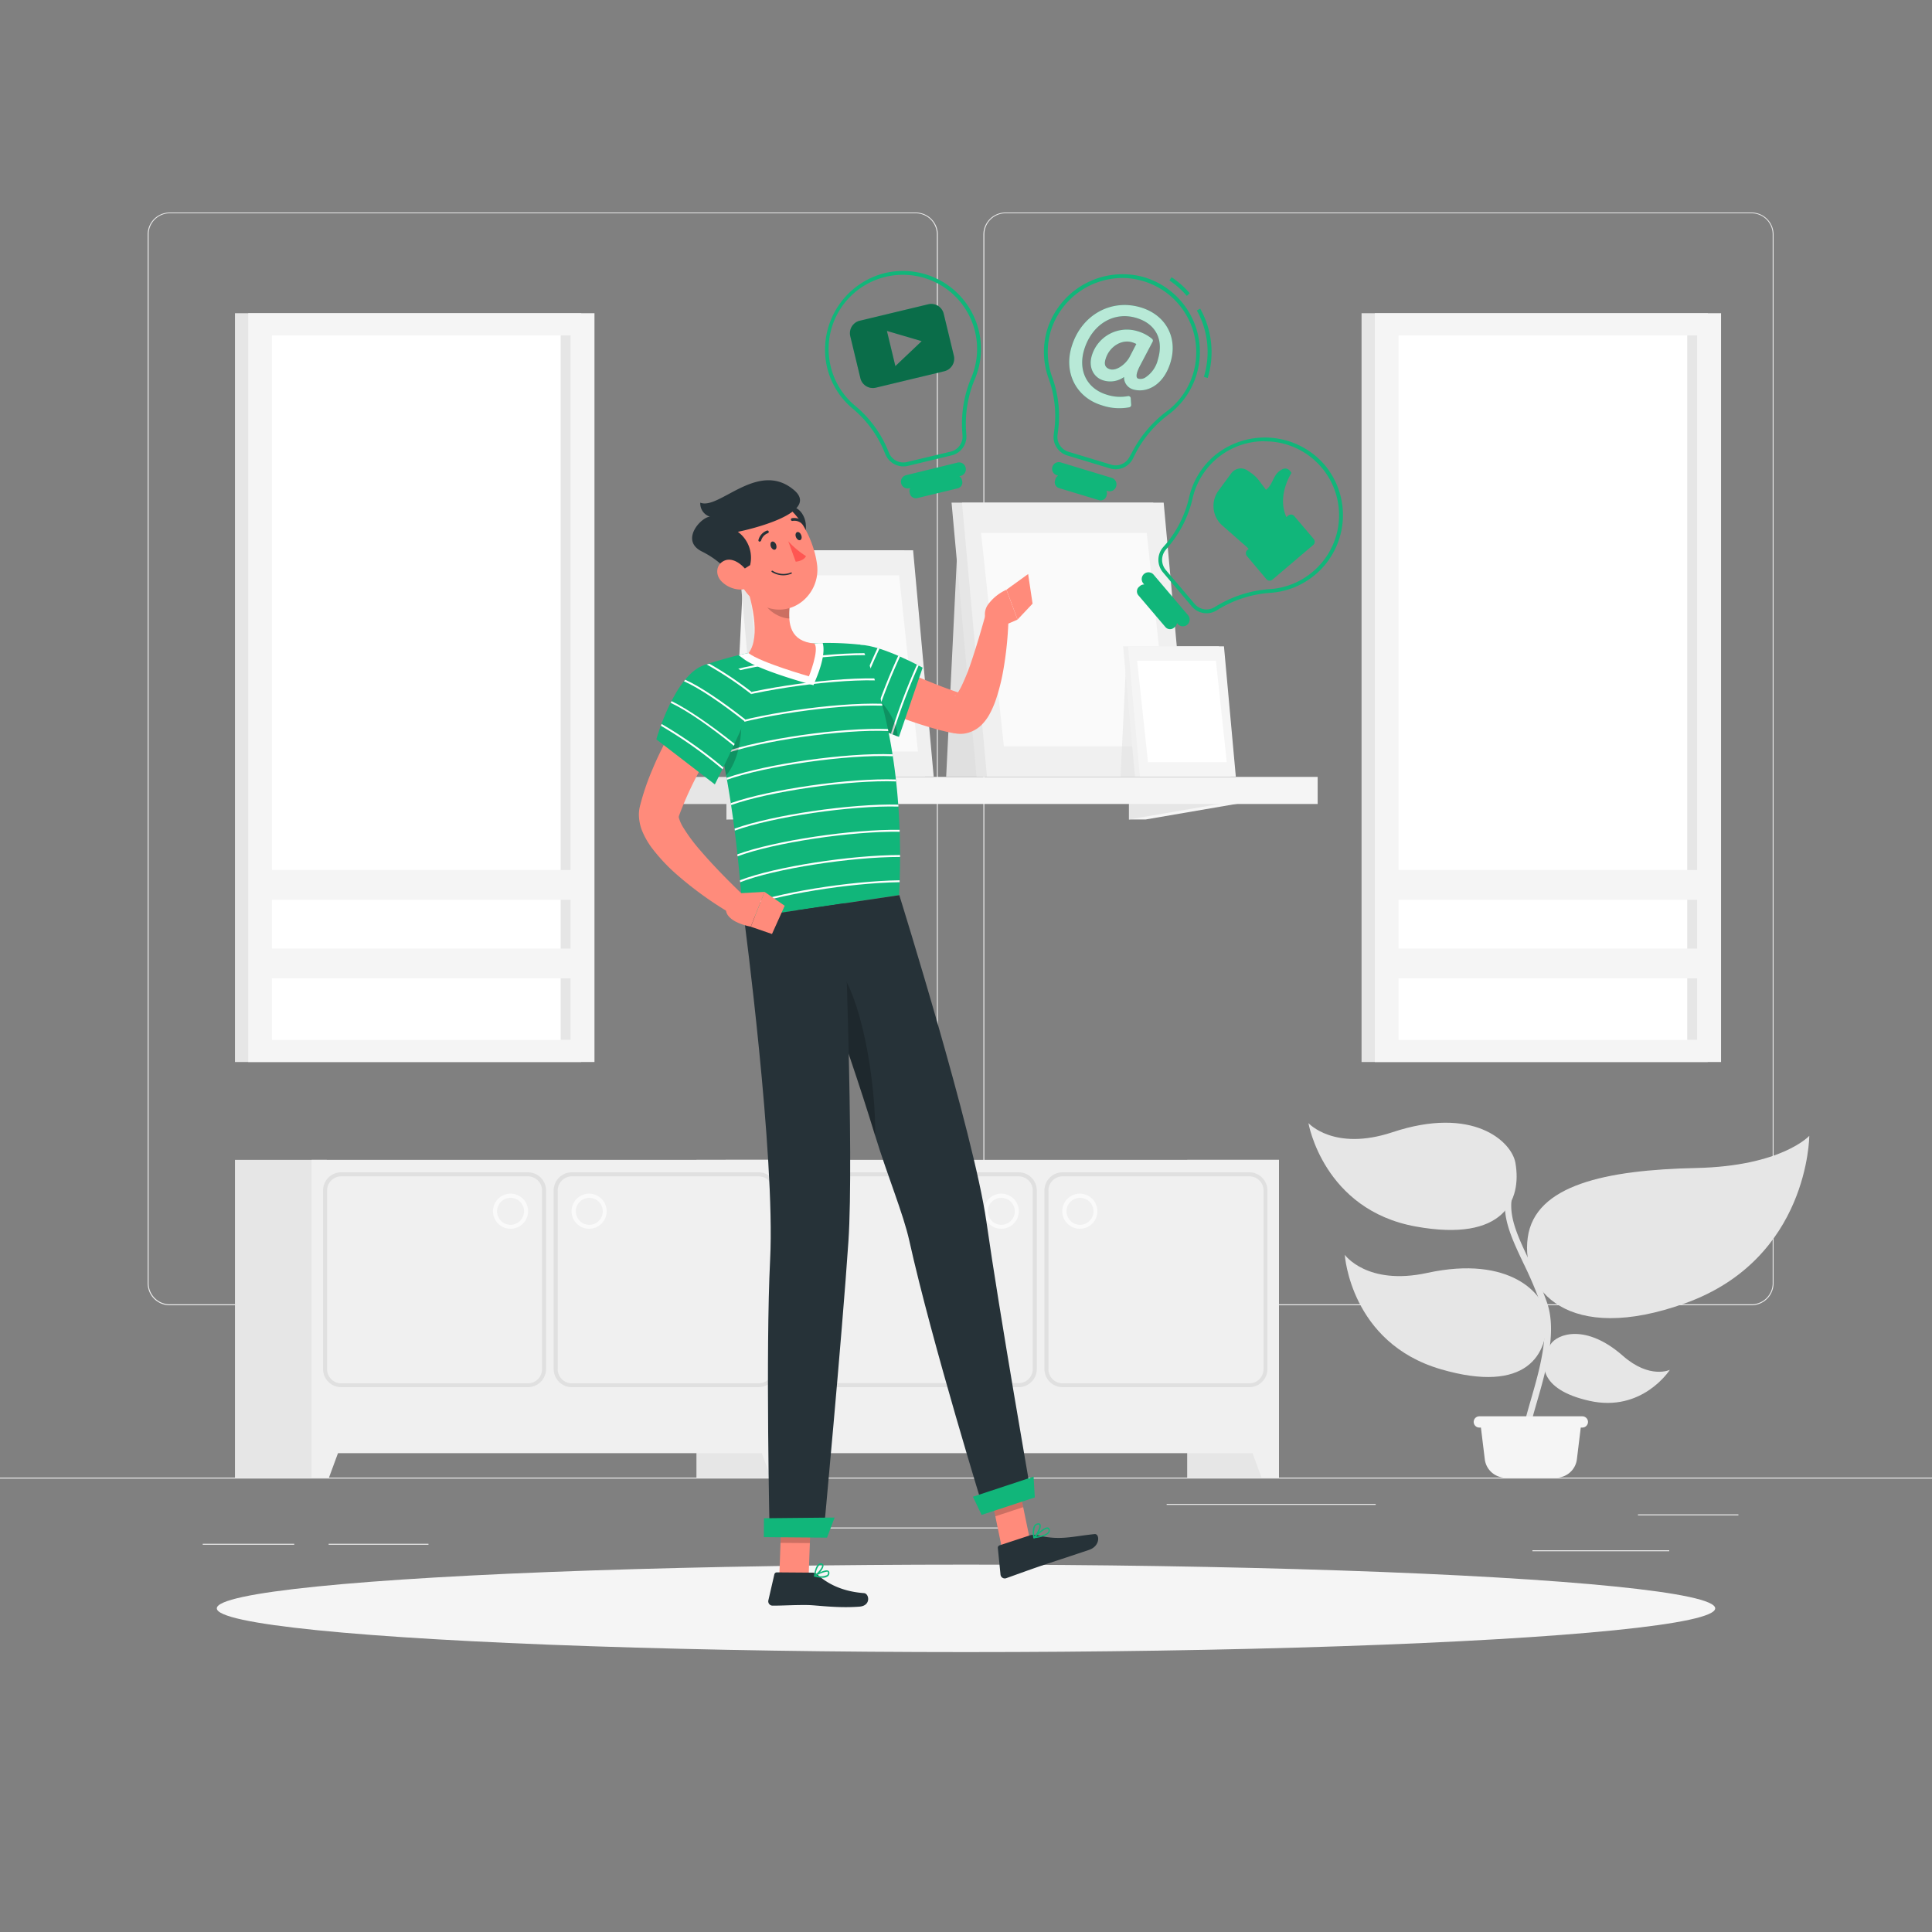 <svg xmlns="http://www.w3.org/2000/svg" viewBox="0 0 500 500"><rect x="0" y="0" width="500" height="500" fill="#808080" stroke="none"/><g id="freepik--background-complete--inject-4"><rect y="382.4" width="500" height="0.25" style="fill:#ebebeb"></rect><path d="M237,337.8H43.92a5.71,5.71,0,0,1-5.71-5.71V60.66A5.71,5.71,0,0,1,43.92,55H237a5.71,5.71,0,0,1,5.71,5.71V332.09A5.71,5.71,0,0,1,237,337.8ZM43.92,55.2a5.47,5.47,0,0,0-5.46,5.46V332.09a5.47,5.47,0,0,0,5.46,5.46H237a5.47,5.47,0,0,0,5.46-5.46V60.66A5.47,5.47,0,0,0,237,55.2Z" style="fill:#ebebeb"></path><path d="M453.31,337.8H260.21a5.72,5.72,0,0,1-5.71-5.71V60.66A5.72,5.72,0,0,1,260.21,55h193.1A5.71,5.71,0,0,1,459,60.66V332.09A5.71,5.71,0,0,1,453.31,337.8ZM260.21,55.2a5.47,5.47,0,0,0-5.46,5.46V332.09a5.47,5.47,0,0,0,5.46,5.46h193.1a5.47,5.47,0,0,0,5.46-5.46V60.66a5.47,5.47,0,0,0-5.46-5.46Z" style="fill:#ebebeb"></path><rect x="423.9" y="391.92" width="26" height="0.25" style="fill:#ebebeb"></rect><rect x="301.93" y="389.21" width="54.1" height="0.25" style="fill:#ebebeb"></rect><rect x="396.59" y="401.21" width="35.41" height="0.25" style="fill:#ebebeb"></rect><rect x="52.46" y="399.53" width="23.69" height="0.25" style="fill:#ebebeb"></rect><rect x="85.05" y="399.53" width="25.84" height="0.25" style="fill:#ebebeb"></rect><rect x="210.58" y="395.31" width="54.56" height="0.25" style="fill:#ebebeb"></rect><rect x="60.81" y="81.06" width="89.61" height="193.79" style="fill:#e6e6e6"></rect><rect x="64.24" y="81.06" width="89.61" height="193.79" style="fill:#f5f5f5"></rect><rect x="17.89" y="139.31" width="182.3" height="77.3" transform="translate(287 68.92) rotate(90)" style="fill:#fff"></rect><rect x="55.25" y="176.66" width="182.3" height="2.59" transform="translate(324.35 31.56) rotate(90)" style="fill:#e6e6e6"></rect><rect x="66.78" y="245.49" width="84.52" height="7.71" style="fill:#f5f5f5"></rect><rect x="66.78" y="225.15" width="84.52" height="7.71" style="fill:#f5f5f5"></rect><rect x="352.37" y="81.06" width="89.61" height="193.79" style="fill:#e6e6e6"></rect><rect x="355.8" y="81.06" width="89.61" height="193.79" style="fill:#f5f5f5"></rect><rect x="309.45" y="139.31" width="182.3" height="77.3" transform="translate(578.56 -222.64) rotate(90)" style="fill:#fff"></rect><rect x="346.81" y="176.66" width="182.3" height="2.59" transform="translate(615.91 -260) rotate(90)" style="fill:#e6e6e6"></rect><rect x="358.34" y="245.49" width="84.52" height="7.71" style="fill:#f5f5f5"></rect><rect x="358.34" y="225.15" width="84.52" height="7.71" style="fill:#f5f5f5"></rect><polygon points="209.9 200.99 189.81 200.99 192.18 152.65 209.9 152.65 209.9 200.99" style="fill:#f5f5f5"></polygon><polygon points="192.33 207.52 188 212.08 192.33 212.08 218.89 207.52 192.33 207.52" style="fill:#f5f5f5"></polygon><polygon points="188 207.52 188 212.08 214.56 207.52 188 207.52" style="fill:#e6e6e6"></polygon><polygon points="296.5 207.52 292.16 212.08 296.5 212.08 323.06 207.52 296.5 207.52" style="fill:#f5f5f5"></polygon><polygon points="292.16 207.52 292.16 212.08 318.73 207.52 292.16 207.52" style="fill:#e6e6e6"></polygon><rect x="168.5" y="201.06" width="28.89" height="7.01" transform="translate(365.88 409.14) rotate(180)" style="fill:#e6e6e6"></rect><rect x="197.38" y="201.06" width="143.63" height="7.01" style="fill:#f5f5f5"></rect><polygon points="239.4 200.99 196.28 200.99 190.95 142.41 234.07 142.41 239.4 200.99" style="fill:#e6e6e6"></polygon><polygon points="241.64 200.99 198.52 200.99 193.19 142.41 236.31 142.41 241.64 200.99" style="fill:#f0f0f0"></polygon><polygon points="202.14 194.5 197.26 148.9 232.68 148.9 237.56 194.5 202.14 194.5" style="fill:#fafafa"></polygon><polygon points="269.19 200.99 244.87 200.99 247.74 142.47 269.19 142.47 269.19 200.99" style="fill:#e0e0e0"></polygon><polygon points="304.91 200.99 252.72 200.99 246.26 130.08 298.46 130.08 304.91 200.99" style="fill:#e6e6e6"></polygon><polygon points="307.62 200.99 255.42 200.99 248.96 130.08 301.16 130.08 307.62 200.99" style="fill:#f0f0f0"></polygon><polygon points="259.8 193.14 253.9 137.93 296.78 137.93 302.68 193.14 259.8 193.14" style="fill:#fafafa"></polygon><polygon points="301.56 200.99 290 200.99 291.36 173.16 301.56 173.16 301.56 200.99" style="fill:#e0e0e0;opacity:0.5"></polygon><polygon points="318.55 200.99 293.73 200.99 290.66 167.27 315.48 167.27 318.55 200.99" style="fill:#f0f0f0"></polygon><polygon points="319.83 200.99 295.01 200.99 291.94 167.27 316.76 167.27 319.83 200.99" style="fill:#f5f5f5"></polygon><polygon points="297.1 197.26 294.29 171 314.68 171 317.49 197.26 297.1 197.26" style="fill:#fff"></polygon><rect x="307.24" y="300.17" width="23.76" height="82.23" style="fill:#e6e6e6"></rect><polygon points="326.49 382.4 331 382.4 331 369.56 321.75 369.56 326.49 382.4" style="fill:#f0f0f0"></polygon><rect x="187.81" y="300.17" width="23.76" height="82.23" style="fill:#e6e6e6"></rect><rect x="207.63" y="300.17" width="123.37" height="75.91" style="fill:#f0f0f0"></rect><path d="M323.32,359H275a4.71,4.71,0,0,1-4.7-4.7V308.09a4.71,4.71,0,0,1,4.7-4.7h48.31a4.71,4.71,0,0,1,4.7,4.7V354.3A4.71,4.71,0,0,1,323.32,359ZM275,304.44a3.66,3.66,0,0,0-3.66,3.65V354.3A3.66,3.66,0,0,0,275,358h48.31A3.66,3.66,0,0,0,327,354.3V308.09a3.66,3.66,0,0,0-3.66-3.65Z" style="fill:#e0e0e0"></path><path d="M263.62,359H215.31a4.71,4.71,0,0,1-4.7-4.7V308.09a4.71,4.71,0,0,1,4.7-4.7h48.31a4.7,4.7,0,0,1,4.7,4.7V354.3A4.7,4.7,0,0,1,263.62,359Zm-48.31-54.56a3.65,3.65,0,0,0-3.65,3.65V354.3a3.65,3.65,0,0,0,3.65,3.65h48.31a3.66,3.66,0,0,0,3.66-3.65V308.09a3.66,3.66,0,0,0-3.66-3.65Z" style="fill:#e0e0e0"></path><path d="M259.14,318a4.54,4.54,0,1,1,4.53-4.53A4.54,4.54,0,0,1,259.14,318Zm0-8a3.49,3.49,0,1,0,3.49,3.49A3.49,3.49,0,0,0,259.14,310Z" style="fill:#fafafa"></path><path d="M279.49,318A4.54,4.54,0,1,1,284,313.5,4.53,4.53,0,0,1,279.49,318Zm0-8A3.49,3.49,0,1,0,283,313.5,3.49,3.49,0,0,0,279.49,310Z" style="fill:#fafafa"></path><polygon points="212.14 382.4 207.63 382.4 207.63 369.56 216.88 369.56 212.14 382.4" style="fill:#f0f0f0"></polygon><path d="M395.38,320.28c1.87-13.62,20.24-17.5,43.56-18,22.19-.48,29.3-8.33,29.3-8.33s-.07,31.79-32.05,43.31C405.83,348.19,393.51,333.92,395.38,320.28Z" style="fill:#e6e6e6"></path><path d="M400.2,340.65c-.39-5.61-9.33-15.9-30.84-11.22-15.55,3.38-21.33-4.68-21.33-4.68s1.44,22.76,24.83,29.6C395.07,360.84,400.89,350.49,400.2,340.65Z" style="fill:#e6e6e6"></path><path d="M392.18,300.9c-1-5.52-11-14.81-31.85-7.87-15.11,5-21.71-2.38-21.71-2.38s3.85,22.47,27.83,26.78C389.22,321.53,393.91,310.62,392.18,300.9Z" style="fill:#e6e6e6"></path><path d="M401.28,347.91c1.77-2.73,9.18-5.43,18.75,3,6.93,6.07,12.12,3.61,12.12,3.61s-7.11,11.12-20.87,8C398.21,359.57,398.17,352.7,401.28,347.91Z" style="fill:#e6e6e6"></path><path d="M395.29,375.09a.83.83,0,0,1-.63-.29c-1.56-1.84-.28-6.26,1.48-12.37,2.27-7.83,5.09-17.59,2.7-24.67a100.23,100.23,0,0,0-4.63-10.94c-3.37-7.14-6.29-13.31-3.86-19.74a.83.83,0,0,1,1.07-.49.82.82,0,0,1,.48,1.07c-2.18,5.78.46,11.37,3.81,18.45a101.71,101.71,0,0,1,4.7,11.12c2.55,7.57-.34,17.6-2.67,25.66-1.38,4.76-2.8,9.67-1.81,10.84a.84.84,0,0,1-.1,1.17A.85.85,0,0,1,395.29,375.09Z" style="fill:#e6e6e6"></path><path d="M381.39,368h0a1.46,1.46,0,0,0,1.46,1.45h.41l1,8.19a5.43,5.43,0,0,0,5.39,4.79h13.06a5.43,5.43,0,0,0,5.39-4.79l1-8.19h.41a1.46,1.46,0,0,0,1.46-1.45h0a1.46,1.46,0,0,0-1.46-1.46h-26.6A1.46,1.46,0,0,0,381.39,368Z" style="fill:#f5f5f5"></path><rect x="180.24" y="300.17" width="23.76" height="82.23" style="fill:#e6e6e6"></rect><polygon points="199.49 382.4 204 382.4 204 369.56 194.75 369.56 199.49 382.4" style="fill:#f0f0f0"></polygon><rect x="60.81" y="300.17" width="23.76" height="82.23" style="fill:#e6e6e6"></rect><rect x="80.63" y="300.17" width="123.37" height="75.91" style="fill:#f0f0f0"></rect><path d="M196.32,359H148a4.71,4.71,0,0,1-4.71-4.7V308.09a4.71,4.71,0,0,1,4.71-4.7h48.31a4.71,4.71,0,0,1,4.7,4.7V354.3A4.71,4.71,0,0,1,196.32,359ZM148,304.44a3.66,3.66,0,0,0-3.66,3.65V354.3A3.66,3.66,0,0,0,148,358h48.31A3.66,3.66,0,0,0,200,354.3V308.09a3.66,3.66,0,0,0-3.65-3.65Z" style="fill:#e0e0e0"></path><path d="M136.62,359H88.31a4.7,4.7,0,0,1-4.7-4.7V308.09a4.7,4.7,0,0,1,4.7-4.7h48.31a4.71,4.71,0,0,1,4.7,4.7V354.3A4.71,4.71,0,0,1,136.62,359ZM88.31,304.44a3.66,3.66,0,0,0-3.66,3.65V354.3A3.66,3.66,0,0,0,88.31,358h48.31a3.66,3.66,0,0,0,3.66-3.65V308.09a3.66,3.66,0,0,0-3.66-3.65Z" style="fill:#e0e0e0"></path><path d="M132.14,318a4.54,4.54,0,1,1,4.53-4.53A4.53,4.53,0,0,1,132.14,318Zm0-8a3.49,3.49,0,1,0,3.48,3.49A3.49,3.49,0,0,0,132.14,310Z" style="fill:#fafafa"></path><path d="M152.49,318A4.54,4.54,0,1,1,157,313.5,4.53,4.53,0,0,1,152.49,318Zm0-8A3.49,3.49,0,1,0,156,313.5,3.49,3.49,0,0,0,152.49,310Z" style="fill:#fafafa"></path><polygon points="85.14 382.4 80.63 382.4 80.63 369.56 89.87 369.56 85.14 382.4" style="fill:#f0f0f0"></polygon></g><g id="freepik--Shadow--inject-4"><ellipse id="freepik--path--inject-4" cx="250" cy="416.24" rx="193.89" ry="11.32" style="fill:#f5f5f5"></ellipse></g><g id="freepik--Character--inject-4"><polygon points="259.32 400.81 266.53 398.44 262.96 381.12 255.75 383.49 259.32 400.81" style="fill:#ff8b7b"></polygon><polygon points="201.69 407.79 209.28 407.85 209.92 390.3 202.33 390.24 201.69 407.79" style="fill:#ff8b7b"></polygon><path d="M210.3,407l-9.25-.07a.66.66,0,0,0-.65.52l-1.55,6.73a1.12,1.12,0,0,0,1.1,1.36c3,0,5.15-.19,8.9-.16,2.3,0,7.69.87,13.56.42,3.11-.24,2.53-3.41,1.2-3.5-6.55-.48-10.22-3.12-12.08-4.82A1.88,1.88,0,0,0,210.3,407Z" style="fill:#263238"></path><path d="M266.57,397.34l-7.87,2.59a.66.66,0,0,0-.46.69l.69,6.88a1.11,1.11,0,0,0,1.46.94c2.82-1,6.87-2.5,10.43-3.67,4.18-1.38,6.08-2,11-3.65,3-1,2.79-4.23,1.47-4.1-6,.62-8.92,1.71-14.78.31A3.58,3.58,0,0,0,266.57,397.34Z" style="fill:#263238"></path><path d="M224.82,169.76l12.83,5.47c2.14.88,4.27,1.77,6.39,2.57,1.05.39,2.11.78,3.13,1.13.52.19,1,.34,1.52.5l.37.11.19.06.05,0-.07,0-.14,0a3.23,3.23,0,0,0-1.21.1c-.73.25-.82.48-.78.46a2.07,2.07,0,0,0,.49-.49,14.27,14.27,0,0,0,1.35-2.32,54.22,54.22,0,0,0,2.43-6.08c1.44-4.29,2.77-8.85,4-13.32l5.65.73a91.38,91.38,0,0,1-1.36,14.72,51.78,51.78,0,0,1-1.88,7.53A24,24,0,0,1,256,185a12.45,12.45,0,0,1-1.7,2.32,8.24,8.24,0,0,1-3.78,2.33,7.23,7.23,0,0,1-3,.2l-.36-.06-.24,0-.25-.06-.49-.1c-.65-.13-1.31-.27-1.93-.43-1.27-.29-2.47-.64-3.68-1-2.4-.71-4.73-1.49-7-2.33-4.62-1.66-9-3.51-13.5-5.6Z" style="fill:#ff8b7b"></path><path d="M214,178c2.34,6.86,18.65,12.71,18.65,12.71l6.13-17.92s-10.43-5.77-16.18-5.91C216.4,166.72,211.52,170.62,214,178Z" style="fill:#11B67A"></path><path d="M220.47,167c-1.75,3.73-3.56,8.32-5.25,13.15l.37.46a141.25,141.25,0,0,1,5.46-13.67C220.85,167,220.66,167,220.47,167Z" style="fill:#fff"></path><path d="M227.11,167.7a147,147,0,0,0-6.71,17l.43.28a144,144,0,0,1,6.76-17.09Z" style="fill:#fff"></path><path d="M232.47,169.7a154.73,154.73,0,0,0-6.9,17.9l.44.22a154.27,154.27,0,0,1,6.92-17.92Z" style="fill:#fff"></path><path d="M237.31,172a163.8,163.8,0,0,0-6.74,17.88l.45.18a164.6,164.6,0,0,1,6.73-17.84Z" style="fill:#fff"></path><path d="M225.72,179.58l-5.88,4.71a64.26,64.26,0,0,0,12.45,6.26C232.29,187.44,229.61,182.44,225.72,179.58Z" style="opacity:0.2"></path><path d="M256.34,163.36l7-3-2.87-7.74a12,12,0,0,0-4.71,3.76,4.3,4.3,0,0,0-.55,4.22Z" style="fill:#ff8b7b"></path><polygon points="267.23 156.22 266.08 148.56 260.47 152.61 263.34 160.35 267.23 156.22" style="fill:#ff8b7b"></polygon><polygon points="262.96 381.12 264.8 390.05 257.59 392.42 255.75 383.49 262.96 381.12" style="opacity:0.2"></polygon><polygon points="202.32 390.24 209.92 390.3 209.59 399.35 202 399.29 202.32 390.24" style="opacity:0.2"></polygon><path d="M182.45,172.06a2,2,0,0,0-1.24,2.55,175.18,175.18,0,0,1,6.06,22.61c1.17,5.81,2,11.37,2.69,16.42,1.56,11.84,2,20.92,2.59,24l40.13-6c2.16-43.45-10.06-64.8-10.06-64.8a79.62,79.62,0,0,0-9.75-.44c-.69,0-1.38,0-2.09.08A148.65,148.65,0,0,0,193.72,169c-1.07.21-2.15.45-3.2.7C187.28,170.52,184.29,171.45,182.45,172.06Z" style="fill:#11B67A"></path><path d="M181.8,176.4c8.53-3.66,29.15-6.88,42.12-6.86-.07-.17-.15-.34-.22-.5-13,0-33.48,3.24-42,6.88Z" style="fill:#fff"></path><path d="M226.43,176.08l-.17-.5c-12.53-.21-33.33,2.9-42.67,6.54,0,.16.09.32.14.48C193,179,214,175.82,226.43,176.08Z" style="fill:#fff"></path><path d="M228.37,182.63c0-.17-.09-.33-.13-.5-12.18-.37-33.13,2.68-43,6.31l.12.48C195.17,185.28,216.26,182.22,228.37,182.63Z" style="fill:#fff"></path><path d="M229.89,189.18c0-.17-.07-.33-.11-.5-12-.45-32.93,2.54-43,6.16,0,.16.07.32.1.48C196.88,191.7,218,188.69,229.89,189.18Z" style="fill:#fff"></path><path d="M231.05,195.71c0-.16-.05-.33-.07-.5-11.89-.46-32.77,2.51-42.93,6.1l.09.49C198.22,198.2,219.21,195.22,231.05,195.71Z" style="fill:#fff"></path><path d="M231.91,202.23l-.06-.5c-11.94-.41-32.64,2.55-42.71,6.12,0,.17.05.34.07.5C199.2,204.77,220,201.79,231.91,202.23Z" style="fill:#fff"></path><path d="M232.5,208.74c0-.17,0-.33,0-.5-12.1-.31-32.53,2.66-42.39,6.21l.06.51C199.88,211.39,220.42,208.41,232.5,208.74Z" style="fill:#fff"></path><path d="M232.83,215.26c0-.17,0-.33,0-.5-12.32-.18-32.44,2.81-42,6.35,0,.17,0,.34.05.5C200.3,218.07,220.51,215.06,232.83,215.26Z" style="fill:#fff"></path><path d="M232.93,221.78v-.5c-12.59,0-32.34,3-41.42,6.53,0,.17,0,.34.05.51C200.5,224.8,220.33,221.76,232.93,221.78Z" style="fill:#fff"></path><path d="M232.82,228.31c0-.16,0-.33,0-.49-12.86.18-32.14,3.23-40.69,6.72,0,.17,0,.35,0,.51C200.61,231.56,220,228.49,232.82,228.31Z" style="fill:#fff"></path><path d="M191.57,182.81c1,7.88-.71,14.32-3.64,17.88-.2-1.15-.43-2.3-.66-3.46-.88-4.36-1.93-8.87-3.21-13.4Z" style="opacity:0.2"></path><path d="M212.92,166.42h0c-.69,0-1.38,0-2.09.08A148.65,148.65,0,0,0,193.72,169c-.86.17-1.72.36-2.57.55l1.35,1c3.46,2.63,15,5.93,16.31,6.29l1.72.49.67-1.66C212.44,172.69,213.61,168.83,212.92,166.42Z" style="fill:#fff"></path><path d="M192.56,149.57c1.89,5.33,4.46,15.22,1.16,19.46,3.24,2.48,15.63,6,15.63,6s2.75-6.82,1.43-8.49c-6.34-.56-6.85-5.12-6.42-9.55Z" style="fill:#ff8b7b"></path><path d="M197.37,152.58l7,4.37a18,18,0,0,0-.07,3.11c-2.39,0-6-2.09-6.6-4.5A8.5,8.5,0,0,1,197.37,152.58Z" style="opacity:0.2"></path><path d="M202.45,132.14c.89-1.73,4.37-1.6,5.73,1.94s-1.21,8.19-1.21,8.19Z" style="fill:#263238"></path><path d="M188.1,143.57c3.11,6.85,4.58,11,9.5,13.28,7.4,3.38,14.85-3.14,13.85-10.79-.9-6.88-5.83-16.94-13.77-17.11A10.27,10.27,0,0,0,188.1,143.57Z" style="fill:#ff8b7b"></path><path d="M189.47,149.31c1.93-1.34,4.66-3.05,4.66-3.05a8.3,8.3,0,0,0-3.18-8.63c2.54-.48,21.59-4.85,14.53-10.81-9.3-7.85-19.37,5.25-24.25,3.27a3.6,3.6,0,0,0,2.5,3.63c-2.3.11-7.82,6.15-2.09,9S189.47,149.31,189.47,149.31Z" style="fill:#263238"></path><path d="M204.78,148.48h0a5.47,5.47,0,0,1-5.06-.47.18.18,0,0,1,0-.27.2.2,0,0,1,.27,0,5.21,5.21,0,0,0,4.7.42.19.19,0,0,1,.25.11A.21.21,0,0,1,204.78,148.48Z" style="fill:#263238"></path><path d="M186.65,150.38a7.12,7.12,0,0,0,5,2.2c2.51,0,3.13-2.36,1.89-4.4-1.11-1.83-3.75-4.05-6-3.11S185.06,148.69,186.65,150.38Z" style="fill:#ff8b7b"></path><path d="M267,387.5l-12.2,4s-13.61-44-19.48-70.44c-1.56-7-5.59-16.59-8.78-27-4-13.17-8.92-27.37-12.88-38.48-4.18-11.7-7.31-20-7.31-20l26.39-3.91s19.22,61.49,22.53,84.41C258.66,339.89,267,387.5,267,387.5Z" style="fill:#263238"></path><path d="M226.49,294c-4-13.17-8.92-27.37-12.88-38.48l2.29-6.14C223.09,256.71,226.74,280.77,226.49,294Z" style="opacity:0.2"></path><path d="M218.45,233.77s2.61,65.32,1.12,87.49c-1.63,24.29-6.49,76.36-6.49,76.36l-13.89-.1s-1.08-47.93.12-71.57c1.36-27-6.75-88.34-6.75-88.34Z" style="fill:#263238"></path><polygon points="214.03 397.94 197.68 397.81 197.71 392.92 216 392.74 214.03 397.94" style="fill:#11B67A"></polygon><polygon points="267.81 387.53 254.04 392.06 251.79 387.35 267.49 382.16 267.81 387.53" style="fill:#11B67A"></polygon><path d="M199.5,141.47c.22.57.7.92,1.07.77s.5-.72.29-1.29-.7-.92-1.08-.78S199.28,140.9,199.5,141.47Z" style="fill:#263238"></path><path d="M206,139c.22.57.7.92,1.08.78s.5-.72.28-1.29-.7-.92-1.07-.78S205.75,138.43,206,139Z" style="fill:#263238"></path><path d="M204,140.07a22.17,22.17,0,0,0,4.59,3.85c-.65,1.33-2.66,1.44-2.66,1.44Z" style="fill:#ff5652"></path><path d="M196.7,140.14a.36.36,0,0,0,.28-.25A2.83,2.83,0,0,1,198.7,138a.36.36,0,0,0,.24-.45.36.36,0,0,0-.45-.24,3.54,3.54,0,0,0-2.2,2.43.35.35,0,0,0,.24.44A.33.33,0,0,0,196.7,140.14Z" style="fill:#263238"></path><path d="M207.89,135.72a.31.31,0,0,0,.19-.11.34.34,0,0,0,0-.5,3.55,3.55,0,0,0-3.13-1,.35.35,0,0,0-.26.43.37.37,0,0,0,.43.27h0a2.82,2.82,0,0,1,2.47.79A.38.38,0,0,0,207.89,135.72Z" style="fill:#263238"></path><path d="M212.8,408.32a2.27,2.27,0,0,0,1.46-.38,1.05,1.05,0,0,0,.38-.94.56.56,0,0,0-.3-.51c-.84-.44-3.3,1-3.57,1.21a.18.18,0,0,0,0,.33A9.21,9.21,0,0,0,212.8,408.32Zm1.14-1.56a.53.53,0,0,1,.23,0,.24.24,0,0,1,.11.22.71.71,0,0,1-.25.65,3.68,3.68,0,0,1-2.69.11A7.13,7.13,0,0,1,213.94,406.76Z" style="fill:#11B67A"></path><path d="M210.86,408l.08,0c.79-.42,2.32-2.08,2.17-2.92a.59.59,0,0,0-.57-.48,1,1,0,0,0-.77.23c-.88.71-1.08,2.9-1.09,3a.19.19,0,0,0,.08.17A.17.17,0,0,0,210.86,408Zm1.55-3.07h.08c.24,0,.26.14.26.18.1.5-.88,1.75-1.67,2.34a4.38,4.38,0,0,1,.92-2.37A.61.61,0,0,1,212.41,405Z" style="fill:#11B67A"></path><path d="M267.6,398.1h0c1.23-.15,3.39-.55,3.95-1.5a1,1,0,0,0,.05-.94.56.56,0,0,0-.43-.36c-1-.19-3.45,2.22-3.72,2.5a.17.17,0,0,0,0,.2A.18.18,0,0,0,267.6,398.1Zm3.48-2.45h.05a.23.23,0,0,1,.17.15.68.68,0,0,1,0,.62c-.31.53-1.47,1-3.15,1.25C269.09,396.74,270.49,395.61,271.08,395.65Z" style="fill:#11B67A"></path><path d="M267.6,398.1a.17.17,0,0,0,.13,0c.74-.68,1.95-2.81,1.55-3.58-.1-.18-.31-.37-.79-.26a1.27,1.27,0,0,0-.85.6c-.67,1.05-.23,3.06-.21,3.14a.15.15,0,0,0,.12.13Zm1.17-3.56c.14,0,.18.08.19.11.24.46-.53,2.07-1.24,2.9a4.26,4.26,0,0,1,.22-2.54.92.92,0,0,1,.62-.44Z" style="fill:#11B67A"></path><path d="M191.16,183c-1.41,2.12-2.95,4.43-4.35,6.7s-2.82,4.59-4.14,6.9a90.87,90.87,0,0,0-6.75,14l-.16.44c0,.11-.14.4-.09.24s0-.2,0-.22,0,.18,0,.5a9.85,9.85,0,0,0,1.16,2.6,43.65,43.65,0,0,0,4.47,6c3.43,4,7.33,7.93,11.23,11.69l-3.38,4.58a92.17,92.17,0,0,1-14.06-10.15,46.44,46.44,0,0,1-6.31-6.73,20.21,20.21,0,0,1-2.7-4.78,12,12,0,0,1-.73-3.6,8.91,8.91,0,0,1,.21-2.3c.11-.5.13-.53.19-.75l.15-.56a63,63,0,0,1,3-8.56c1.13-2.74,2.43-5.35,3.77-7.93s2.78-5.08,4.29-7.53,3-4.83,4.83-7.27Z" style="fill:#ff8b7b"></path><path d="M182.35,172.1c-7.67,2.36-12.49,19.07-12.49,19.25L185,203s4.6-9,8.24-17.62C197.25,176,190.74,169.52,182.35,172.1Z" style="fill:#11B67A"></path><path d="M194.47,179.68c0-.21,0-.43,0-.64a93.18,93.18,0,0,0-10.86-7.25l-.73.17A90,90,0,0,1,194.47,179.68Z" style="fill:#fff"></path><path d="M177,176.31c4,1.76,9.78,5.7,15.74,10.4.06-.16.13-.31.2-.47-5.89-4.63-11.64-8.53-15.61-10.33Z" style="fill:#fff"></path><path d="M189.92,193l.21-.46c-6.06-4.86-12.08-9-16.33-11.09-.08.15-.15.3-.23.44C177.81,183.87,183.85,188.07,189.92,193Z" style="fill:#fff"></path><path d="M187,199.1l.22-.45a113.84,113.84,0,0,0-16-11.28c-.06.16-.12.31-.17.46A114.4,114.4,0,0,1,187,199.1Z" style="fill:#fff"></path><path d="M190.18,231.23l7.69-.41-3.56,9s-6.63-1.1-6.44-4.68Z" style="fill:#ff8b7b"></path><polygon points="203.08 234.41 199.79 241.72 194.31 239.83 197.87 230.82 203.08 234.41" style="fill:#ff8b7b"></polygon></g><g id="freepik--social-ideas--inject-4"><path d="M307.14,76.58a21.55,21.55,0,0,0-4.5-4l.56-.83a22.86,22.86,0,0,1,4.7,4.14Z" style="fill:#11B67A"></path><path d="M312.56,97.82l-1-.29a22,22,0,0,0-1.82-17.17l.87-.48A23,23,0,0,1,312.56,97.82Z" style="fill:#11B67A"></path><path d="M288.74,121.44a5.06,5.06,0,0,1-1.48-.22l-11-3.33a5,5,0,0,1-3.55-5.48l.18-1.36a28.53,28.53,0,0,0-1.56-13.25,20,20,0,0,1-.11-13.11,20.45,20.45,0,0,1,24.44-13.07,20.19,20.19,0,0,1,14,25.34h0a20.06,20.06,0,0,1-7,10.14,29.72,29.72,0,0,0-8.82,10.31l-.6,1.21A5,5,0,0,1,288.74,121.44Zm1.78-49.5A19.48,19.48,0,0,0,272.16,85a19,19,0,0,0,.1,12.46,29.55,29.55,0,0,1,1.61,13.71l-.18,1.35a4.05,4.05,0,0,0,2.85,4.4l11,3.33a4,4,0,0,0,4.81-2.08L293,117a31,31,0,0,1,9.11-10.66,19,19,0,0,0,6.66-9.63h0a19.19,19.19,0,0,0-13.34-24.08A18.47,18.47,0,0,0,290.52,71.94Z" style="fill:#11B67A"></path><path d="M288.87,125.83a1.73,1.73,0,0,0-1.16-2.16l-13.19-4a1.73,1.73,0,0,0-1,3.32l.33.11a1.56,1.56,0,0,0-.7.87l-.1.34a1.57,1.57,0,0,0,1,2l10.33,3.12a1.57,1.57,0,0,0,1.95-1l.1-.34a1.54,1.54,0,0,0-.1-1.12l.34.1A1.73,1.73,0,0,0,288.87,125.83Z" style="fill:#11B67A"></path><path d="M298.3,88.43a.6.6,0,0,0-.14-.73,10.46,10.46,0,0,0-3.82-2A9.47,9.47,0,0,0,282.57,92c-1,3.33.7,5.75,2.9,6.42a6.1,6.1,0,0,0,5.44-.86,3.18,3.18,0,0,0,.34,1.57,3.28,3.28,0,0,0,2,1.65c3.44,1,7.87-1,9.67-7,1.94-6.41-1.21-12.26-7.67-14.21-7.75-2.34-15.46,2-17.92,10.17-2.06,6.79,1.24,13.17,7.85,15.16a14,14,0,0,0,7.07.51.61.61,0,0,0,.49-.63l-.11-1.71a.56.56,0,0,0-.24-.44.58.58,0,0,0-.49-.11,11.06,11.06,0,0,1-5.46-.37c-5.14-1.55-7.5-6.24-5.86-11.66,2-6.53,7.67-10,13.54-8.2,5,1.5,7.1,5.62,5.55,10.74a7.67,7.67,0,0,1-3.31,4.7,2.28,2.28,0,0,1-1.75.27.56.56,0,0,1-.4-.34c-.13-.32-.18-1.14.88-3.13Zm-5.31.15a7.09,7.09,0,0,1,1.09.44l-1.71,3.31c-1,1.91-3.42,3.74-5.11,3.23s-1.37-1.87-1.13-2.67C287.09,89.72,290.23,87.75,293,88.58Z" style="fill:#11B67A"></path><path d="M298.3,88.43a.6.6,0,0,0-.14-.73,10.46,10.46,0,0,0-3.82-2A9.47,9.47,0,0,0,282.57,92c-1,3.33.7,5.75,2.9,6.42a6.1,6.1,0,0,0,5.44-.86,3.18,3.18,0,0,0,.34,1.57,3.28,3.28,0,0,0,2,1.65c3.44,1,7.87-1,9.67-7,1.94-6.41-1.21-12.26-7.67-14.21-7.75-2.34-15.46,2-17.92,10.17-2.06,6.79,1.24,13.17,7.85,15.16a14,14,0,0,0,7.07.51.61.61,0,0,0,.49-.63l-.11-1.71a.56.56,0,0,0-.24-.44.58.58,0,0,0-.49-.11,11.06,11.06,0,0,1-5.46-.37c-5.14-1.55-7.5-6.24-5.86-11.66,2-6.53,7.67-10,13.54-8.2,5,1.5,7.1,5.62,5.55,10.74a7.67,7.67,0,0,1-3.31,4.7,2.28,2.28,0,0,1-1.75.27.56.56,0,0,1-.4-.34c-.13-.32-.18-1.14.88-3.13Zm-5.31.15a7.09,7.09,0,0,1,1.09.44l-1.71,3.31c-1,1.91-3.42,3.74-5.11,3.23s-1.37-1.87-1.13-2.67C287.09,89.72,290.23,87.75,293,88.58Z" style="fill:#fff;opacity:0.7"></path><path d="M312.27,158.71a5,5,0,0,1-3.85-1.79L301,148.15a5,5,0,0,1,0-6.52l.88-1a28.72,28.72,0,0,0,5.88-12,19.92,19.92,0,0,1,7-11.07,20.45,20.45,0,0,1,27.62,2.26A20.17,20.17,0,0,1,329,153.41a29.8,29.8,0,0,0-13,3.88l-1.17.7A5,5,0,0,1,312.27,158.71Zm15-44.52a19,19,0,0,0-18.59,14.64,29.48,29.48,0,0,1-6.09,12.39l-.88,1.05a4.06,4.06,0,0,0,0,5.24l7.45,8.77a4,4,0,0,0,5.17.85l1.17-.69a30.75,30.75,0,0,1,13.43-4,18.93,18.93,0,0,0,10.82-4.48h0a19.12,19.12,0,0,0-12.49-33.74Z" style="fill:#11B67A"></path><path d="M307.27,161.67a1.74,1.74,0,0,0,.2-2.45l-8.92-10.5A1.74,1.74,0,0,0,295.9,151l.23.27a1.53,1.53,0,0,0-1.07.36l-.27.23a1.56,1.56,0,0,0-.18,2.2l7,8.22a1.56,1.56,0,0,0,2.2.18l.27-.23a1.53,1.53,0,0,0,.52-1l.23.27A1.74,1.74,0,0,0,307.27,161.67Z" style="fill:#11B67A"></path><path d="M340,139.5l-5.06-5.95a1.1,1.1,0,0,0-1.55-.12l-.48.4-.06-.15c-2.41-5.56,1.38-11.27,1.38-11.27s-.78-1.66-2.28-1c-2.64,1.25-2.2,3.67-4.31,5.35l-1.86-2.46a9.21,9.21,0,0,0-2.14-2l-.79-.54a3.06,3.06,0,0,0-4.2.73L315.33,127a6.73,6.73,0,0,0,1,9c2.15,1.89,5.5,4.84,6.1,5.34h0l.72.71-.34.29a1.1,1.1,0,0,0-.12,1.55l5.05,6a1.11,1.11,0,0,0,1.55.13l10.52-8.94A1.11,1.11,0,0,0,340,139.5Z" style="fill:#11B67A"></path><path d="M233.8,120.7a5.05,5.05,0,0,1-4.64-3.08l-.53-1.26a28.66,28.66,0,0,0-8-10.65,19.91,19.91,0,0,1-6.72-11.25,20.45,20.45,0,0,1,14.48-23.63,20.19,20.19,0,0,1,24.92,14.76h0a20,20,0,0,1-.93,12.3A29.88,29.88,0,0,0,250,111.24l.09,1.36a5,5,0,0,1-3.86,5.26L235,120.56A5.46,5.46,0,0,1,233.8,120.7Zm-.13-49.58a19.2,19.2,0,0,0-18.82,23.13,18.94,18.94,0,0,0,6.38,10.7,29.59,29.59,0,0,1,8.32,11l.53,1.26a4,4,0,0,0,4.68,2.35L246,116.89a4,4,0,0,0,3.09-4.23l-.09-1.35a30.74,30.74,0,0,1,2.47-13.8,19.19,19.19,0,0,0-17.75-26.39Z" style="fill:#11B67A"></path><path d="M249.9,121a1.73,1.73,0,0,0-2.09-1.28L234.41,123a1.74,1.74,0,0,0,.81,3.38l.35-.08a1.52,1.52,0,0,0-.17,1.11l.08.35a1.58,1.58,0,0,0,1.89,1.15l10.49-2.53a1.56,1.56,0,0,0,1.15-1.88l-.08-.34a1.56,1.56,0,0,0-.65-.92l.34-.08A1.74,1.74,0,0,0,249.9,121Z" style="fill:#11B67A"></path><path d="M240.23,78.75,222.5,83a3.33,3.33,0,0,0-2.45,4l2.62,10.89a3.32,3.32,0,0,0,4,2.44l17.73-4.26a3.34,3.34,0,0,0,2.46-4L244.23,81.2A3.32,3.32,0,0,0,240.23,78.75Zm-8.51,16-2.19-9.11,9,2.65Z" style="fill:#11B67A"></path><path d="M240.23,78.75,222.5,83a3.33,3.33,0,0,0-2.45,4l2.62,10.89a3.32,3.32,0,0,0,4,2.44l17.73-4.26a3.34,3.34,0,0,0,2.46-4L244.23,81.2A3.32,3.32,0,0,0,240.23,78.75Zm-8.51,16-2.19-9.11,9,2.65Z" style="opacity:0.4"></path></g></svg>
